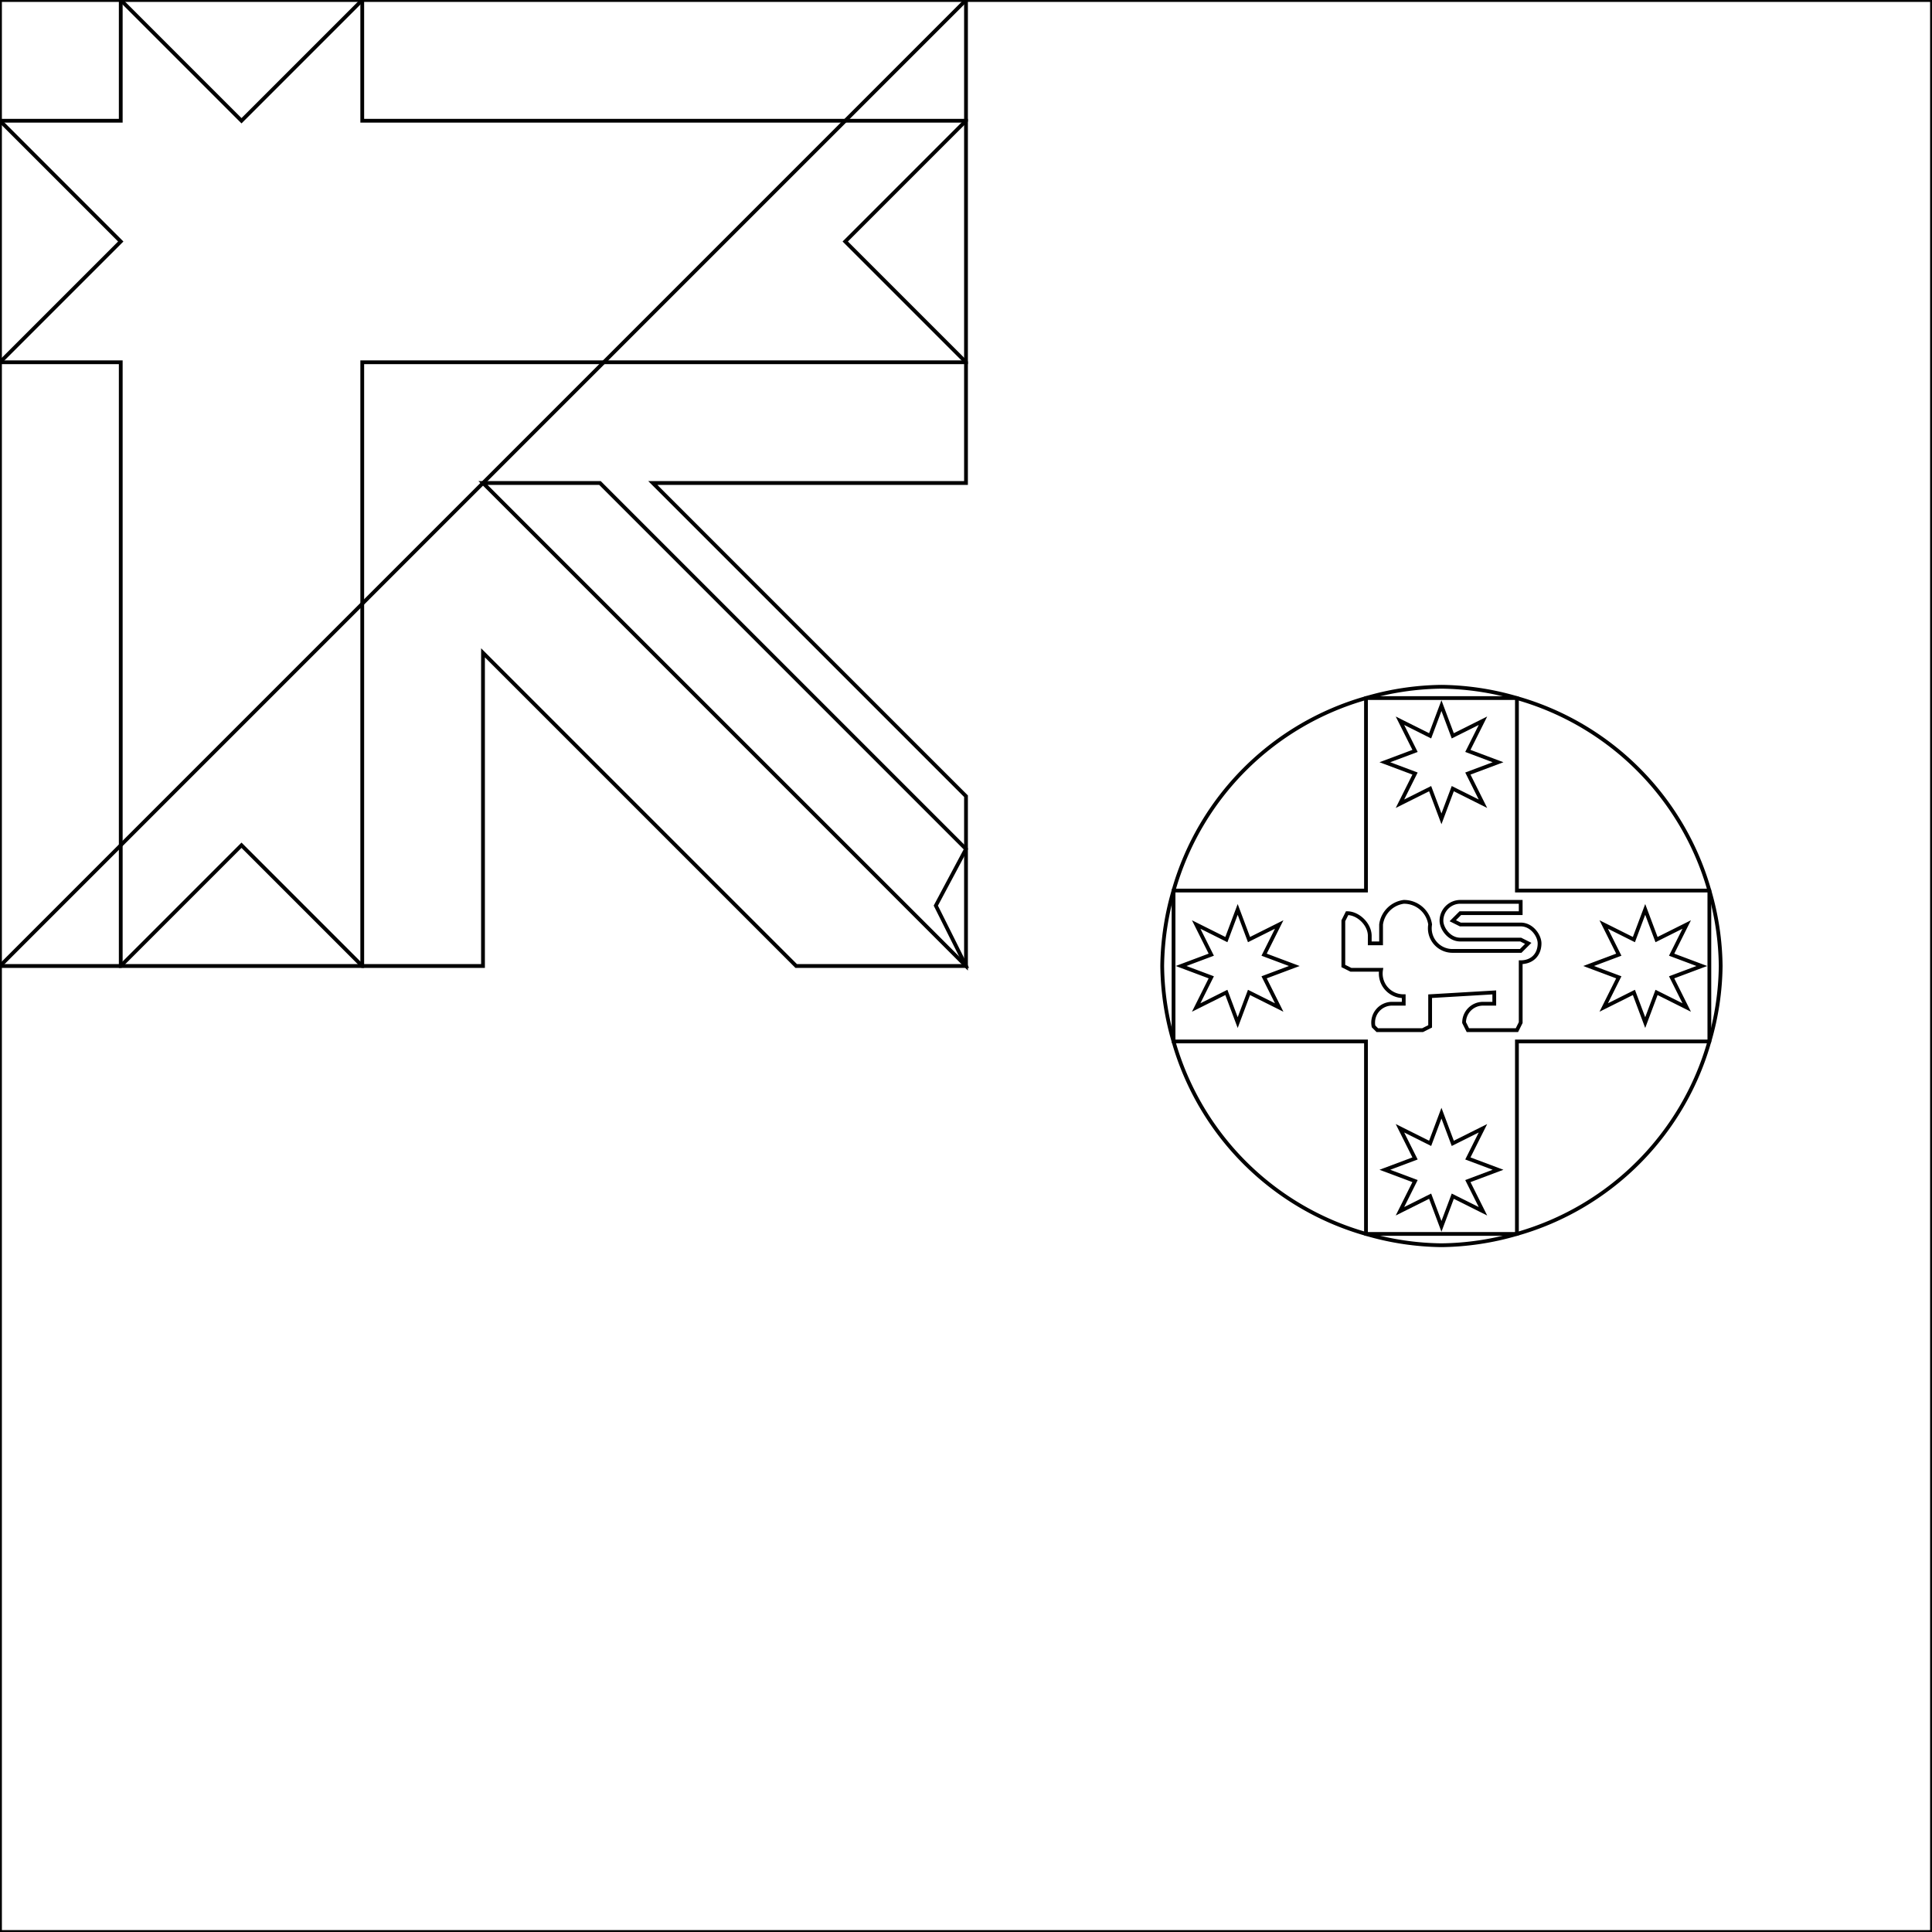 <svg xmlns="http://www.w3.org/2000/svg" width="512" height="512" viewBox="0 0 512 512">
  <mask id="a">
    <circle cx="256" cy="256" r="256" fill="#fff"/>
  </mask>
  <g>
    <path fill="none" d="M256 0h256v512H0V256Z" stroke="currentColor" stroke-width="1"/>
    <path fill="none" d="M0 0v32l32 32L0 96v160h32l32-32 32 32h32v-83l83 83h45l-8-16 8-15v-14l-83-83h83V96l-32-32 32-32V0H96L64 32 32 0Z" stroke="currentColor" stroke-width="1"/>
    <path fill="none" d="M32 0v32H0v64h32v160h64V96h160V32H96V0Zm96 128 128 128v-31l-97-97z" stroke="currentColor" stroke-width="1"/>
    <path fill="none" d="M402 185h-40a74 74 0 0 0-51 51v40a74 74 0 0 0 51 51h40a74 74 0 0 0 51-51v-40a74 74 0 0 0-51-51z" stroke="currentColor" stroke-width="1"/>
    <path fill="none" d="M382 182a74 74 0 0 0-20 3v51h-51a74 74 0 0 0-3 20 74 74 0 0 0 3 20h51v51a74 74 0 0 0 20 3 74 74 0 0 0 20-3v-51h51a74 74 0 0 0 3-20 74 74 0 0 0-3-20h-51v-51a74 74 0 0 0-20-3z" stroke="currentColor" stroke-width="1"/>
    <path fill="none" d="m382 295-3 8-8-4 4 8-8 3 8 3-4 8 8-4 3 8 3-8 8 4-4-8 8-3-8-3 4-8-8 4zm54-54-3 8-8-4 4 8-8 3 8 3-4 8 8-4 3 8 3-8 8 4-4-8 8-3-8-3 4-8-8 4zm-108 0-3 8-8-4 4 8-8 3 8 3-4 8 8-4 3 8 3-8 8 4-4-8 8-3-8-3 4-8-8 4zm54-54-3 8-8-4 4 8-8 3 8 3-4 8 8-4 3 8 3-8 8 4-4-8 8-3-8-3 4-8-8 4zm-10 52a7 7 0 0 0-6 6v5h-3v-2c0-3-3-6-6-6l-1 2v12l2 1h8a6 6 0 0 0 6 7v2h-3a5 5 0 0 0-5 6l1 1h12l2-1v-8l17-1v3h-3a5 5 0 0 0-5 5l1 2h13l1-2v-16c3 0 5-2 5-5 0-2-2-5-5-5h-16l-2-1 2-2h16v-3h-16a5 5 0 0 0-5 5c0 2 2 5 5 5h16l2 1-2 2h-18a6 6 0 0 1-6-7 7 7 0 0 0-7-6z" stroke="currentColor" stroke-width="1"/>
  </g>
</svg>
